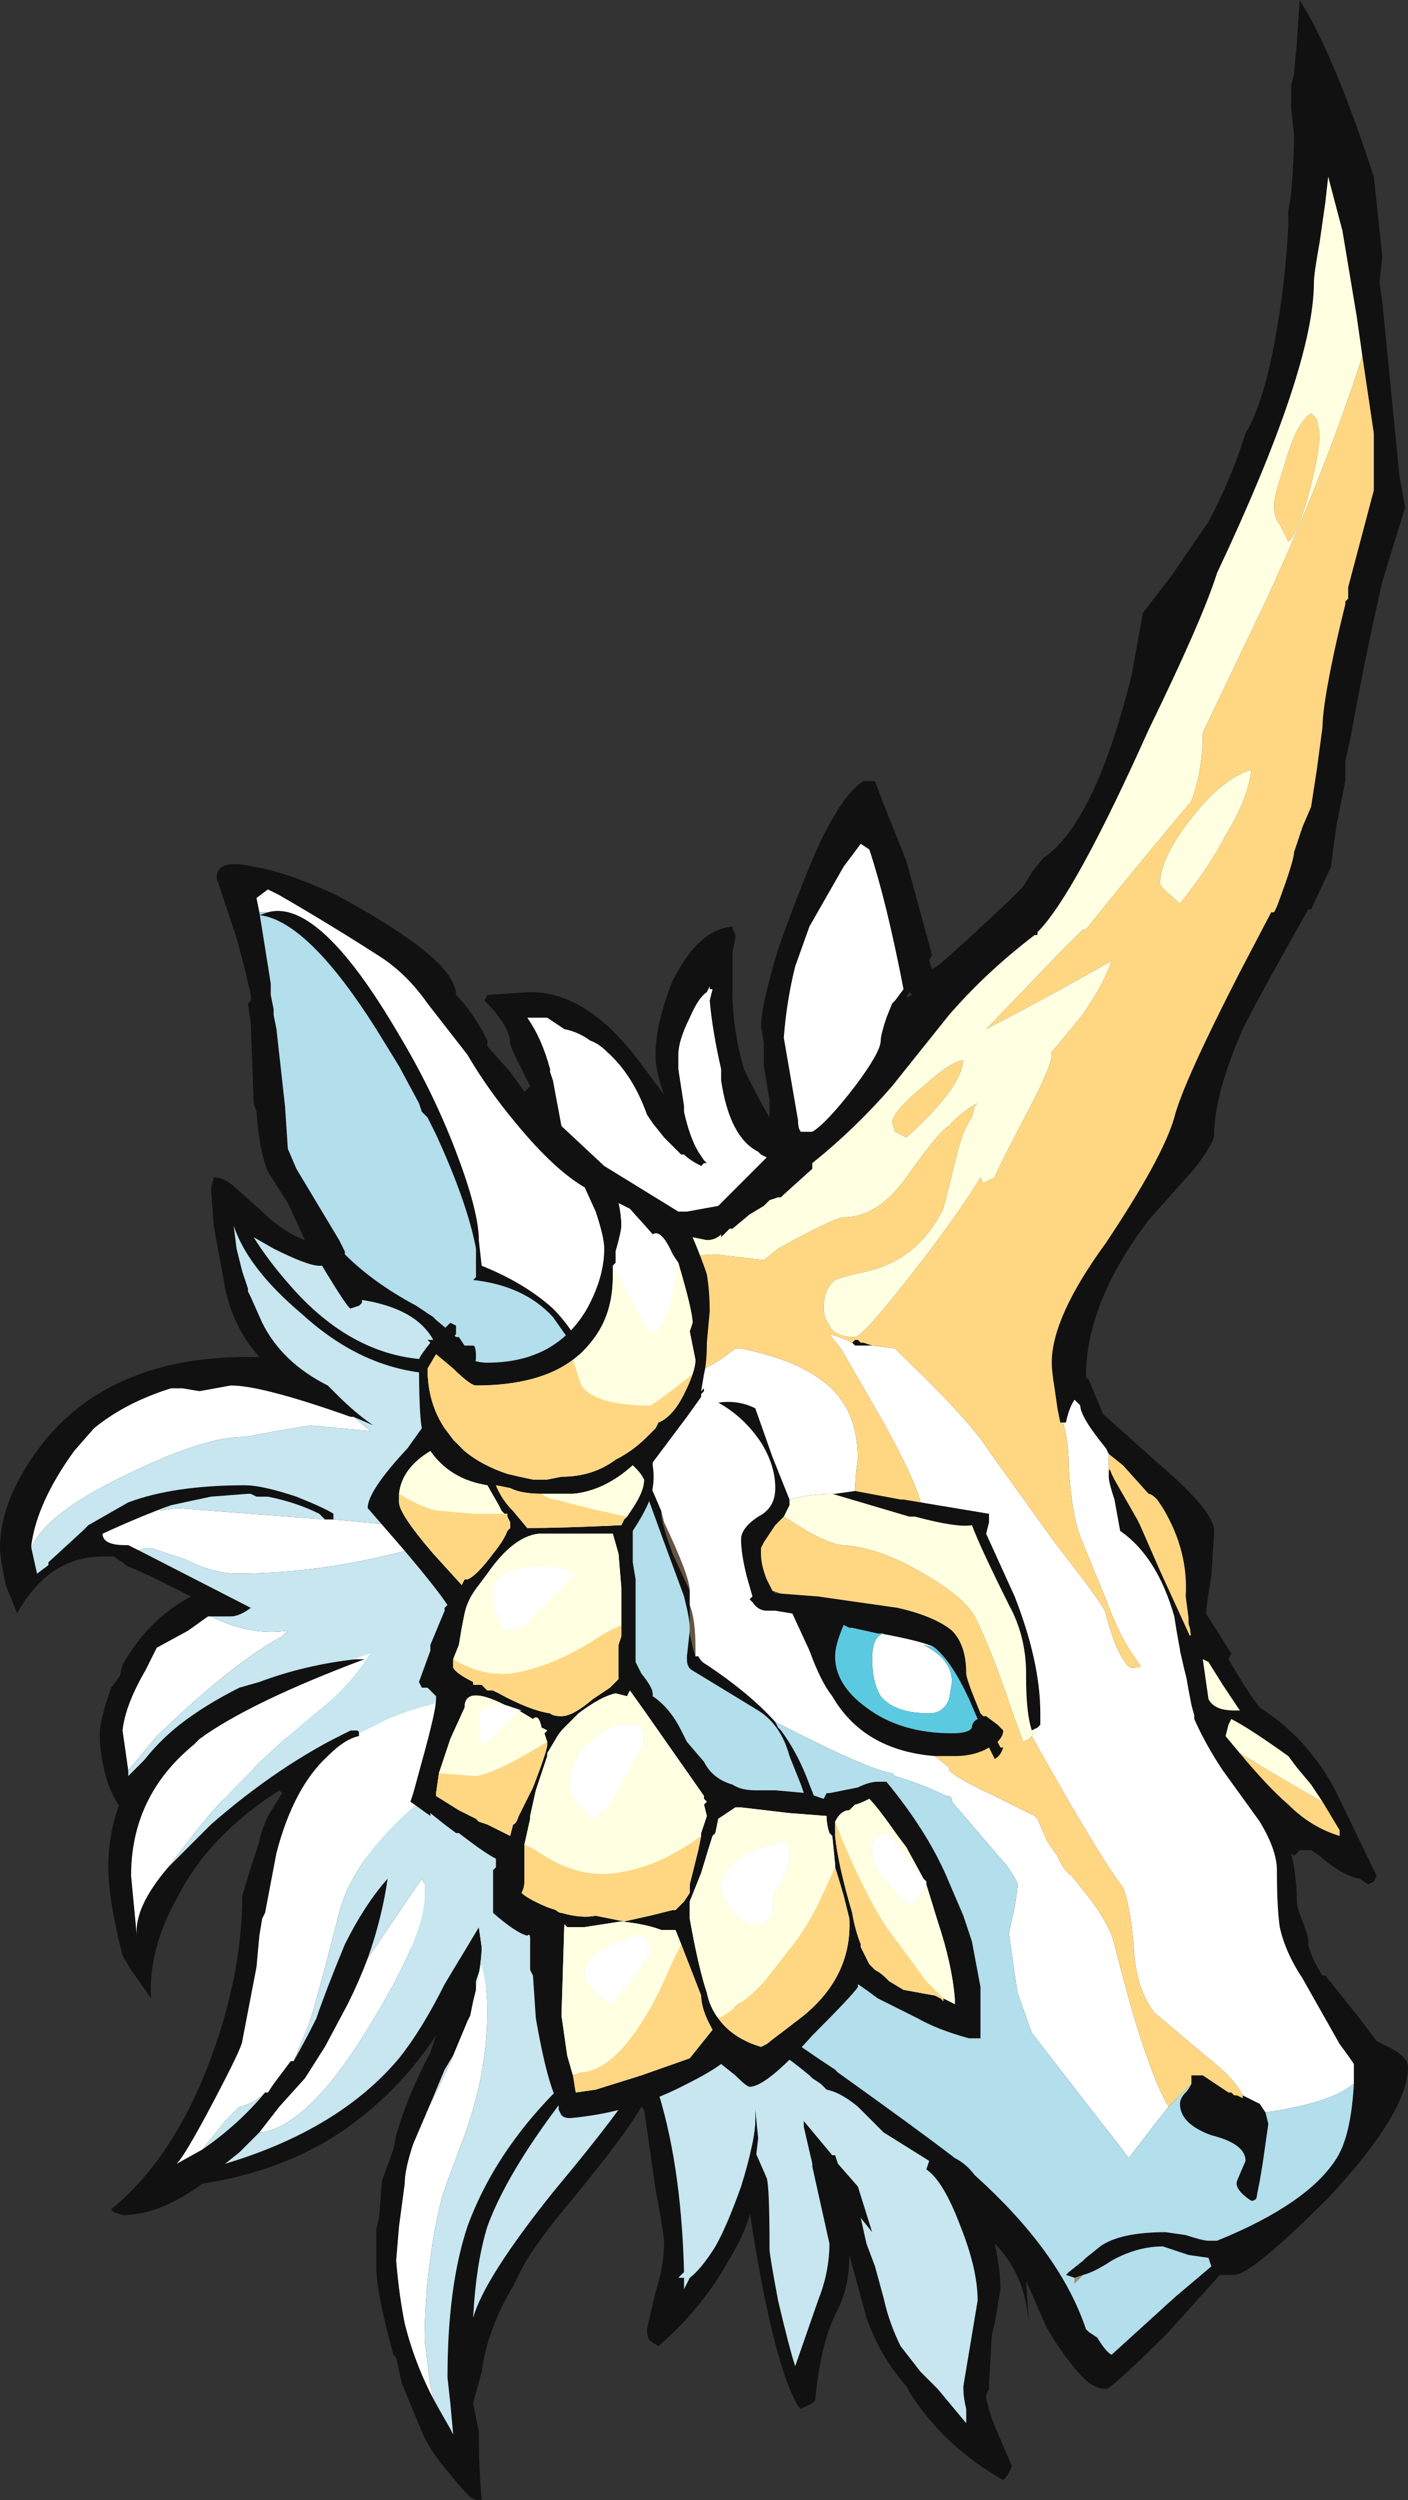 <?xml version="1.0" encoding="UTF-8" standalone="no"?>
<svg xmlns:ffdec="https://www.free-decompiler.com/flash" xmlns:xlink="http://www.w3.org/1999/xlink" ffdec:objectType="frame" height="306.95px" width="172.9px" xmlns="http://www.w3.org/2000/svg">
  <rect width="100%" height="100%" fill="#333333" stroke="none"/>
  <g transform="matrix(1.0, 0.0, 0.0, 1.0, 88.55, 305.55)">
    <use ffdec:characterId="348" height="43.85" transform="matrix(7.0, 0.0, 0.0, 7.0, -88.55, -305.55)" width="24.7" xlink:href="#shape0"/>
  </g>
  <defs>
    <g id="shape0" transform="matrix(1.0, 0.0, 0.0, 1.0, 12.65, 43.65)">
      <path d="M-8.9 -11.75 L-10.3 -11.7 Q-10.55 -11.85 -10.75 -12.35 -10.9 -12.8 -10.9 -13.25 -10.9 -13.4 -10.8 -13.75 L-10.7 -14.05 -10.55 -14.25 -10.5 -14.45 Q-10.05 -15.25 -9.3 -15.65 L-10.0 -16.0 -10.45 -16.2 -10.5 -16.25 Q-10.6 -16.3 -10.65 -16.35 L-10.85 -16.35 Q-11.8 -16.35 -12.35 -15.35 L-12.55 -15.85 Q-12.65 -16.35 -12.65 -16.5 -12.65 -17.4 -11.85 -18.4 -10.65 -19.85 -8.3 -19.85 L-8.1 -19.85 Q-8.55 -20.35 -8.7 -21.05 L-8.9 -22.15 -8.95 -22.8 -8.9 -23.0 Q-8.7 -23.0 -8.5 -22.8 L-8.05 -22.4 Q-7.7 -22.05 -7.3 -21.9 L-7.6 -22.55 -7.95 -23.1 Q-8.1 -23.45 -8.15 -24.15 L-8.2 -24.3 -8.25 -25.7 -8.3 -26.05 -8.25 -26.1 -8.25 -26.2 Q-8.35 -26.65 -8.5 -27.2 L-8.85 -28.25 Q-8.85 -28.6 -8.2 -28.45 -7.6 -28.35 -6.75 -27.95 -5.9 -27.5 -5.3 -27.05 -4.65 -26.55 -4.65 -26.2 -4.35 -25.9 -4.1 -25.4 L-4.1 -25.3 -3.7 -24.85 -3.45 -24.5 -3.35 -24.6 -3.55 -25.0 Q-3.7 -25.3 -3.7 -25.35 -3.7 -25.65 -4.15 -26.1 L-4.1 -26.2 -3.35 -26.25 Q-2.35 -26.25 -1.45 -25.05 L-1.0 -24.45 Q-1.15 -24.85 -1.15 -25.15 -1.15 -25.7 -0.85 -26.45 -0.4 -27.35 0.2 -27.4 L0.2 -27.35 Q0.25 -27.3 0.25 -27.2 L0.2 -26.95 0.2 -26.25 Q0.2 -25.6 0.4 -24.9 L0.5 -24.7 Q0.7 -24.3 0.85 -24.05 L0.85 -24.35 0.75 -24.95 0.75 -25.35 0.7 -25.65 Q0.7 -26.0 1.0 -27.0 1.35 -28.0 1.7 -28.8 2.15 -29.75 2.5 -29.95 L2.7 -29.95 2.85 -29.55 3.25 -28.55 3.7 -26.9 3.65 -26.8 3.7 -26.65 3.85 -26.75 4.3 -27.15 5.05 -27.85 5.3 -28.1 5.45 -28.35 5.65 -28.6 Q6.55 -29.2 7.2 -31.8 L7.4 -32.9 7.9 -33.55 8.55 -34.5 Q8.95 -35.25 9.2 -36.05 9.5 -36.55 9.7 -37.6 9.9 -38.65 9.95 -39.7 L9.95 -39.95 10.0 -40.25 Q10.05 -40.85 10.05 -41.3 L10.0 -41.75 10.0 -42.15 10.05 -42.35 10.1 -42.9 10.15 -43.65 Q10.75 -42.7 11.45 -40.55 L11.6 -39.15 11.55 -38.7 11.6 -38.35 11.9 -35.3 12.0 -34.75 11.6 -33.45 Q11.3 -32.15 11.05 -30.75 L10.95 -30.3 10.95 -29.95 10.8 -29.2 10.75 -28.85 10.7 -28.45 10.35 -27.7 10.3 -27.7 Q9.45 -26.2 9.15 -25.6 8.65 -24.45 8.65 -23.75 8.65 -23.6 8.3 -23.15 L7.5 -22.25 Q6.4 -20.8 6.4 -19.5 L6.45 -19.45 6.7 -18.85 7.65 -18.0 Q8.65 -17.15 8.65 -16.8 L8.6 -16.0 Q8.5 -15.45 8.5 -15.2 L9.8 -11.75 Q10.1 -11.05 10.1 -10.3 10.1 -10.2 10.2 -9.95 10.3 -9.7 10.3 -9.6 10.3 -9.4 10.55 -9.0 L10.6 -9.0 11.2 -8.25 11.5 -7.85 11.6 -7.8 Q12.05 -7.6 12.05 -7.4 12.05 -6.6 10.65 -5.1 9.3 -3.75 9.0 -3.75 L8.75 -3.75 7.85 -2.75 Q6.85 -1.75 6.75 -1.75 6.55 -1.75 6.35 -1.95 L6.3 -2.0 Q5.95 -2.4 5.7 -2.85 L5.35 -3.65 5.4 -2.9 Q5.35 -3.35 5.25 -3.6 5.1 -4.0 4.8 -4.3 4.9 -3.85 4.9 -3.5 L4.8 -2.9 4.75 -2.7 4.7 -1.85 4.7 -1.75 4.65 -1.65 4.65 -1.6 Q4.7 -1.35 4.8 -1.1 L5.1 -0.4 Q5.05 -0.25 4.95 -0.15 3.9 -0.75 3.3 -1.7 L3.25 -1.8 Q2.8 -2.3 2.55 -3.0 L2.25 -4.1 Q2.25 -3.55 2.05 -3.15 1.75 -2.6 1.65 -1.55 L1.6 -1.5 1.4 -1.4 1.35 -1.45 Q0.85 -2.3 0.4 -5.55 L0.3 -5.95 Q0.05 -6.95 -0.25 -7.25 L-0.55 -8.0 -0.5 -7.85 -0.1 -7.35 0.45 -6.25 0.8 -5.45 Q0.85 -5.3 0.85 -4.2 0.85 -4.1 1.0 -3.3 1.2 -2.45 1.3 -2.15 L1.7 -3.3 Q1.9 -3.8 1.9 -4.3 L1.6 -5.65 1.6 -5.7 1.45 -6.35 1.45 -6.45 1.95 -5.85 2.0 -5.85 2.05 -5.7 2.4 -5.3 2.65 -4.5 2.45 -4.75 2.55 -4.3 2.7 -3.9 2.85 -3.35 Q2.95 -2.9 3.15 -2.5 L3.5 -2.05 3.8 -1.75 4.3 -1.15 4.3 -1.4 Q4.25 -1.6 4.25 -1.75 L4.25 -1.8 4.5 -3.3 Q4.5 -3.85 4.2 -4.6 3.9 -5.4 3.6 -5.6 L3.65 -5.75 2.85 -6.25 2.4 -6.7 Q2.1 -6.95 1.85 -7.0 L1.75 -7.1 1.6 -7.2 1.55 -7.25 Q1.25 -7.5 0.95 -7.7 L0.8 -7.9 0.3 -8.3 0.1 -8.7 0.75 -8.2 1.7 -7.55 2.0 -7.35 2.05 -7.3 Q3.45 -6.3 4.1 -5.8 4.3 -5.7 4.45 -5.5 5.95 -4.15 6.4 -2.8 L6.45 -2.75 6.6 -2.65 Q6.75 -2.4 6.85 -2.35 L7.95 -3.35 8.6 -3.9 8.55 -4.05 8.2 -4.1 7.75 -4.25 Q7.3 -4.25 6.85 -4.0 6.55 -3.8 6.35 -3.75 L6.2 -3.7 6.05 -3.75 6.1 -3.8 6.35 -4.0 6.4 -4.05 6.65 -4.25 Q7.0 -4.5 7.8 -4.5 L8.15 -4.45 Q8.45 -4.35 8.55 -4.35 L8.7 -4.35 Q10.3 -5.0 10.8 -5.8 11.05 -6.2 11.1 -7.1 L11.1 -7.45 Q11.0 -7.6 10.85 -7.8 L10.2 -8.95 Q9.9 -9.4 9.8 -9.85 9.75 -10.2 9.75 -10.85 9.75 -11.2 9.45 -11.7 L8.8 -12.6 Q8.5 -13.05 8.3 -13.5 L8.3 -13.8 Q8.1 -14.3 7.95 -15.3 7.65 -16.35 7.0 -16.8 L6.9 -17.35 Q6.8 -17.65 6.8 -17.75 L6.8 -17.8 Q6.8 -17.95 6.85 -17.8 L6.9 -17.7 7.3 -17.0 7.35 -16.9 7.7 -16.1 8.25 -14.9 8.15 -15.65 Q8.2 -16.45 7.75 -17.2 L7.65 -17.35 Q7.55 -17.45 7.5 -17.45 L7.05 -17.95 6.8 -18.15 6.75 -18.25 Q6.3 -18.8 6.3 -19.0 L6.2 -19.1 Q6.1 -18.95 6.05 -18.7 L6.0 -18.7 5.95 -18.7 5.9 -18.95 5.85 -19.3 Q5.8 -19.6 5.8 -19.75 5.8 -20.55 6.75 -21.85 7.75 -23.35 7.95 -24.05 8.1 -24.65 9.1 -26.6 L9.65 -27.65 9.7 -27.65 9.75 -27.75 Q10.05 -28.55 10.05 -28.7 L10.2 -29.15 10.35 -29.5 10.45 -30.15 10.55 -30.9 Q10.55 -31.2 10.7 -31.95 10.8 -32.45 10.95 -33.05 L10.95 -33.1 11.0 -33.15 11.0 -33.35 11.45 -35.05 11.45 -36.05 11.25 -37.4 11.15 -38.1 10.9 -39.6 10.65 -40.55 10.6 -40.1 10.5 -39.4 Q10.4 -38.85 10.4 -38.7 10.4 -37.2 8.7 -33.6 8.45 -32.8 7.5 -30.85 6.2 -27.95 5.55 -27.3 L5.55 -27.25 5.5 -27.25 Q4.65 -26.6 4.0 -25.85 L3.0 -24.6 Q2.35 -23.85 1.6 -23.25 L1.6 -23.15 1.1 -22.7 1.05 -22.65 1.0 -22.65 0.85 -22.6 0.75 -22.5 0.5 -22.35 0.2 -22.1 0.15 -22.1 0.0 -21.95 0.0 -22.0 Q-0.1 -21.9 -0.25 -21.9 L-0.75 -22.0 -1.4 -22.25 -2.0 -22.55 -2.35 -22.8 Q-2.9 -23.1 -3.6 -23.95 -4.1 -24.55 -4.45 -25.15 L-5.15 -26.05 Q-5.5 -26.55 -5.95 -26.85 -6.8 -27.4 -7.75 -27.95 L-7.95 -28.05 -8.15 -27.9 -8.1 -27.65 -7.9 -26.4 -7.9 -26.2 -7.85 -25.95 -7.85 -25.85 -7.8 -25.6 -7.65 -24.25 -7.6 -23.5 -7.45 -23.15 -6.7 -21.9 -6.6 -21.7 -6.6 -21.65 Q-6.1 -21.15 -5.35 -20.75 L-5.05 -20.55 -5.0 -20.5 -4.7 -20.25 -4.65 -20.2 -4.6 -20.2 -4.5 -20.05 -4.35 -20.05 Q-4.3 -20.05 -4.3 -19.85 -4.3 -19.75 -4.35 -19.7 L-4.35 -19.55 -4.85 -19.55 Q-6.2 -19.55 -7.35 -20.6 -8.3 -21.4 -8.55 -22.15 L-8.5 -21.75 -8.4 -21.35 -8.3 -21.05 -8.3 -21.0 -8.25 -20.9 -8.05 -20.45 Q-7.7 -19.75 -6.9 -19.35 L-6.75 -19.2 Q-6.4 -18.85 -6.1 -18.65 L-6.45 -18.8 -6.5 -18.8 Q-8.05 -19.35 -8.6 -19.35 L-9.15 -19.25 -9.45 -19.3 -9.65 -19.3 Q-10.45 -19.05 -11.0 -18.6 L-11.35 -18.2 Q-12.0 -17.3 -12.1 -16.55 L-12.1 -16.5 -12.0 -16.05 -11.8 -16.2 -11.8 -16.25 -11.2 -16.8 -11.1 -16.9 -10.4 -17.3 Q-9.6 -17.6 -8.35 -17.6 -8.05 -17.6 -7.45 -17.4 -6.95 -17.2 -6.8 -17.1 L-6.8 -17.0 -6.95 -17.0 -7.05 -17.1 Q-7.45 -17.3 -7.95 -17.4 L-8.15 -17.4 -8.25 -17.45 -8.3 -17.45 -8.95 -17.4 -9.65 -17.25 Q-10.2 -17.05 -10.85 -16.75 -10.85 -16.65 -10.75 -16.6 -10.65 -16.55 -10.45 -16.55 L-10.4 -16.55 -10.2 -16.45 -8.25 -15.45 Q-8.45 -15.3 -8.6 -15.3 L-8.85 -15.3 -9.0 -15.3 -9.35 -15.05 -9.9 -14.75 -10.1 -14.35 Q-10.45 -13.75 -10.5 -13.3 L-10.4 -12.6 -10.4 -12.5 -9.6 -13.3 -8.25 -13.05 -8.9 -11.75 M-1.05 -7.35 L-1.25 -7.25 -1.05 -7.35 M-3.1 -7.7 L-3.1 -7.9 -3.1 -7.7 M-5.85 -9.3 L-5.2 -10.65 -5.85 -9.3 M-6.7 -10.55 L-7.6 -10.75 -6.7 -10.55 M-6.95 -11.5 L-6.7 -11.8 -5.95 -12.05 Q-5.25 -12.4 -5.0 -12.5 L-4.8 -12.5 -5.5 -12.2 -6.95 -11.5 M2.45 -28.85 L2.15 -28.45 1.55 -27.4 1.3 -26.7 Q1.15 -26.1 1.1 -25.45 L1.35 -24.0 Q1.35 -23.85 1.4 -23.8 L1.6 -23.8 Q1.85 -23.95 2.35 -24.6 2.8 -25.2 2.8 -25.4 2.8 -25.5 2.9 -25.8 L3.0 -26.05 3.05 -26.1 3.2 -26.3 Q2.9 -27.85 2.6 -28.75 L2.45 -28.85 M3.3 -26.25 L3.25 -26.15 3.35 -26.2 3.3 -26.25 M-3.4 -25.8 Q-3.15 -25.45 -3.0 -24.9 L-3.0 -24.85 -2.95 -24.7 -2.8 -23.9 -2.05 -23.2 -0.75 -22.4 -0.6 -22.4 -0.05 -22.5 0.8 -23.35 0.7 -23.4 0.65 -23.45 Q0.15 -23.7 0.0 -24.7 L0.0 -24.9 Q-0.15 -25.55 -0.2 -26.1 L-0.15 -26.3 -0.2 -26.3 -0.2 -26.35 -0.25 -26.25 Q-0.4 -26.15 -0.55 -25.8 -0.75 -25.4 -0.75 -25.15 L-0.75 -24.9 -0.65 -24.25 -0.65 -24.15 Q-0.55 -23.7 -0.4 -23.45 L-0.3 -23.3 -0.25 -23.25 -0.3 -23.25 -0.35 -23.2 Q-0.55 -23.3 -0.65 -23.4 L-0.7 -23.4 -1.0 -23.7 -1.2 -23.95 -1.3 -24.1 Q-1.55 -24.8 -2.0 -25.2 -2.15 -25.35 -2.3 -25.4 -2.5 -25.55 -2.75 -25.6 L-3.05 -25.8 -3.35 -25.8 -3.4 -25.8 M2.65 -20.05 L2.35 -20.05 2.3 -20.1 2.35 -20.15 2.4 -20.15 2.45 -20.1 2.5 -20.1 2.65 -20.05 M3.5 -17.3 L4.7 -17.1 4.7 -16.95 4.65 -16.75 5.15 -15.65 Q5.6 -14.5 5.6 -13.6 L5.6 -13.4 5.55 -13.35 5.45 -13.3 Q5.35 -13.6 5.35 -14.25 L5.35 -14.3 Q5.35 -14.95 5.05 -15.5 4.55 -16.5 4.4 -16.9 4.15 -16.85 3.4 -17.05 L3.3 -17.05 1.95 -17.45 2.0 -17.45 2.35 -17.5 3.15 -17.35 3.2 -17.35 3.5 -17.3 M9.15 -6.9 L9.45 -6.75 9.55 -6.6 9.6 -6.4 9.5 -5.7 9.45 -5.4 9.4 -5.15 Q9.4 -5.05 9.3 -5.05 9.0 -5.25 9.05 -5.4 L9.2 -5.75 Q9.2 -6.05 8.6 -6.2 8.05 -6.4 8.05 -6.75 8.05 -6.85 8.15 -6.95 8.2 -7.0 8.25 -7.1 L8.25 -7.25 8.45 -7.25 8.9 -6.95 8.95 -6.95 9.0 -6.9 9.05 -6.9 9.15 -6.85 9.15 -6.9 M3.75 -12.85 Q2.5 -12.95 1.95 -13.9 1.75 -14.15 1.55 -14.7 L1.25 -15.35 0.95 -15.4 0.8 -15.4 Q0.65 -15.4 0.55 -15.55 L0.5 -15.6 0.55 -15.65 0.45 -16.0 Q0.35 -16.4 0.35 -16.65 0.35 -16.85 0.65 -17.05 0.95 -17.2 0.95 -17.55 0.95 -17.95 0.7 -18.35 0.4 -18.8 -0.05 -19.05 0.3 -19.1 0.6 -18.95 L0.9 -18.1 1.2 -17.35 1.2 -17.25 1.1 -17.05 0.95 -16.9 0.75 -16.6 0.7 -16.5 0.7 -16.4 Q0.7 -16.2 0.8 -15.95 L0.9 -15.75 0.95 -15.7 1.05 -15.7 1.7 -15.65 3.1 -15.45 Q3.75 -15.3 4.05 -15.05 4.3 -14.8 4.3 -14.3 4.3 -14.2 4.55 -13.6 L4.6 -13.55 4.65 -13.55 4.85 -13.4 4.95 -13.3 Q4.95 -13.2 4.85 -13.1 L4.9 -13.0 4.95 -13.0 Q4.9 -12.85 4.8 -12.8 L4.7 -13.0 Q4.45 -12.85 4.1 -12.85 L3.75 -12.85 M2.8 -15.0 L2.75 -15.0 2.3 -15.1 2.25 -15.1 2.15 -15.15 Q2.0 -14.8 2.0 -14.6 2.0 -14.1 2.55 -13.7 3.15 -13.25 4.05 -13.25 4.35 -13.25 4.4 -13.35 4.4 -13.45 4.5 -13.5 L4.35 -13.85 Q4.05 -14.5 3.75 -14.75 3.6 -14.85 2.8 -15.0 M0.95 -13.45 L1.0 -13.35 1.05 -13.3 Q1.35 -12.9 1.55 -12.35 L1.65 -12.1 1.55 -11.95 Q1.5 -12.05 1.4 -12.35 L1.2 -12.85 Q1.05 -13.4 0.65 -13.65 L-0.5 -14.35 Q-0.6 -14.4 -0.6 -14.55 L-0.6 -14.6 -0.55 -15.05 -0.55 -15.1 Q-0.55 -15.25 -0.65 -15.65 L-1.0 -16.6 -1.4 -17.7 -1.35 -17.85 Q-1.3 -17.8 -1.2 -17.5 L-1.05 -17.15 -1.05 -17.1 Q-1.05 -16.95 -0.85 -16.4 L-0.55 -15.75 -0.55 -15.65 -0.55 -15.5 -0.55 -15.0 Q-0.5 -14.75 -0.45 -14.6 L-0.4 -14.6 Q-0.35 -14.5 -0.25 -14.45 0.5 -13.95 0.95 -13.45 M-2.35 -19.7 L-2.95 -20.55 Q-3.45 -21.1 -4.35 -21.2 L-4.3 -21.25 Q-4.3 -21.3 -4.3 -21.45 L-4.3 -21.75 Q-4.45 -22.55 -5.0 -23.75 L-5.15 -24.05 -5.25 -24.15 -5.3 -24.3 -5.65 -24.95 -6.05 -25.6 Q-7.25 -27.5 -8.1 -27.6 L-7.95 -27.65 Q-7.05 -27.9 -5.65 -25.5 -5.05 -24.5 -4.65 -23.45 -4.25 -22.4 -4.25 -21.9 L-4.2 -21.45 Q-3.45 -21.15 -2.95 -20.7 -2.6 -20.35 -2.3 -19.75 L-2.35 -19.7 M-8.2 -21.95 Q-7.95 -21.55 -7.6 -21.15 -6.45 -19.8 -5.0 -19.8 L-5.05 -20.05 -5.15 -20.15 -5.05 -20.15 Q-5.35 -20.7 -6.3 -20.85 L-6.3 -20.8 -6.35 -20.75 -6.5 -20.7 Q-6.55 -20.7 -7.0 -21.45 L-7.05 -21.45 Q-7.25 -21.45 -7.85 -21.75 L-8.2 -21.95 M-3.9 -17.8 L-3.95 -18.35 -3.9 -17.8 M-4.7 -14.8 L-5.0 -14.1 Q-5.05 -13.95 -5.15 -13.7 L-5.3 -14.05 -5.2 -14.3 -4.7 -14.8 M-3.65 -15.45 L-3.2 -13.95 -3.65 -15.45 M-4.55 -12.85 L-4.75 -12.7 -4.55 -12.85" fill="#111111" fill-rule="evenodd" stroke="none"/>
      <path d="M6.2 -3.7 L6.35 -3.75 6.2 -3.6 6.2 -3.7 M6.3 -4.95 L6.3 -4.95" fill="#a68a6c" fill-rule="evenodd" stroke="none"/>
      <path d="M0.3 -8.3 L0.8 -7.9 0.5 -7.9 0.3 -8.3 M8.95 -6.95 L9.0 -6.9 8.95 -6.95 M-1.05 -17.15 L-1.0 -16.95 Q-0.55 -16.0 -0.55 -15.75 L-0.55 -15.65 -0.55 -15.75 -0.85 -16.4 Q-1.05 -16.95 -1.05 -17.1 L-1.05 -17.15 M-0.55 -15.5 Q-0.45 -15.25 -0.45 -14.75 L-0.45 -14.6 Q-0.5 -14.75 -0.55 -15.0 L-0.55 -15.5" fill="#665542" fill-rule="evenodd" stroke="none"/>
      <path d="M-2.0 -22.55 L-1.4 -22.25 -2.0 -22.55" fill="#d9d1b8" fill-rule="evenodd" stroke="none"/>
      <path d="M0.9 -15.75 L1.05 -15.7 0.95 -15.7 0.9 -15.75" fill="#404040" fill-rule="evenodd" stroke="none"/>
      <path d="M-8.9 -11.75 L-8.25 -13.05 -7.8 -13.15 -8.9 -11.75 M-10.4 -12.6 L-10.5 -13.3 Q-10.45 -13.75 -10.1 -14.35 L-9.9 -14.75 -9.35 -15.05 -9.0 -15.3 -8.85 -15.3 -8.95 -15.3 Q-8.25 -14.95 -7.6 -15.05 L-7.7 -14.95 Q-8.55 -14.5 -9.9 -13.2 L-10.4 -12.6 M-10.2 -16.45 L-10.4 -16.55 -10.45 -16.55 Q-10.65 -16.55 -10.75 -16.6 -10.85 -16.65 -10.85 -16.75 -10.2 -17.05 -9.65 -17.25 L-9.85 -17.15 -9.55 -17.2 -6.95 -17.0 -6.8 -17.0 -4.65 -16.8 -4.55 -16.75 Q-6.6 -16.05 -8.5 -16.05 -8.9 -16.05 -9.4 -16.3 L-10.0 -16.5 Q-10.15 -16.5 -10.2 -16.45 M-12.1 -16.5 L-12.1 -16.55 Q-12.0 -17.3 -11.35 -18.2 L-11.0 -18.6 Q-10.45 -19.05 -9.65 -19.3 L-9.45 -19.3 -9.15 -19.25 -8.6 -19.35 Q-8.05 -19.35 -6.5 -18.8 L-6.45 -18.8 -6.15 -18.55 -7.2 -18.65 -7.8 -18.55 -8.35 -18.45 Q-9.1 -18.45 -10.5 -17.75 -11.85 -17.1 -12.1 -16.5 M-8.1 -27.65 L-8.15 -27.9 -7.95 -28.05 -7.75 -27.95 Q-6.8 -27.4 -5.95 -26.85 -5.5 -26.55 -5.15 -26.05 L-4.45 -25.15 Q-4.1 -24.55 -3.6 -23.95 -2.9 -23.1 -2.35 -22.8 L-2.0 -22.55 -1.4 -22.25 -0.75 -22.0 -0.85 -19.55 -0.7 -19.55 Q-0.3 -19.55 0.25 -20.0 L0.35 -20.0 Q1.3 -19.8 1.75 -19.45 2.4 -19.0 2.4 -18.05 2.35 -17.75 2.35 -17.5 L2.0 -17.45 Q1.55 -17.45 1.2 -17.35 L0.9 -18.1 0.6 -18.95 Q0.3 -19.1 -0.05 -19.05 0.4 -18.8 0.7 -18.35 0.95 -17.95 0.95 -17.55 0.95 -17.2 0.65 -17.05 0.35 -16.85 0.35 -16.65 0.35 -16.4 0.45 -16.0 L0.55 -15.65 0.5 -15.6 0.55 -15.55 Q0.65 -15.4 0.8 -15.4 L0.95 -15.4 1.25 -15.35 1.55 -14.7 Q1.75 -14.15 1.95 -13.9 2.5 -12.95 3.75 -12.85 L4.0 -12.65 4.0 -12.6 Q4.15 -12.45 4.8 -12.15 L5.5 -11.8 5.55 -11.75 5.7 -11.4 Q5.75 -11.3 5.9 -11.1 6.0 -10.85 6.15 -10.75 L6.35 -10.5 Q6.8 -9.95 6.9 -9.55 7.25 -8.15 7.5 -7.5 7.65 -7.05 7.85 -6.7 L7.65 -6.45 7.15 -5.8 7.0 -6.0 5.95 -7.35 5.45 -8.0 5.2 -8.7 Q5.1 -9.35 5.05 -9.75 L5.15 -10.2 Q5.2 -10.5 5.2 -10.6 5.2 -10.65 5.0 -10.95 L4.95 -11.0 4.05 -12.05 4.05 -12.1 4.0 -12.15 3.95 -12.15 Q3.55 -12.35 3.05 -12.5 L3.0 -12.55 Q2.6 -12.6 0.95 -13.45 0.5 -13.95 -0.25 -14.45 -0.35 -14.5 -0.4 -14.6 L-0.45 -14.6 -0.45 -14.75 Q-0.45 -15.25 -0.55 -15.5 L-0.55 -15.65 -0.55 -15.75 Q-0.55 -16.0 -1.0 -16.95 L-1.05 -17.15 -1.2 -17.5 Q-1.3 -17.8 -1.35 -17.85 L-1.4 -17.7 -2.25 -14.5 0.1 -8.7 0.3 -8.3 0.5 -7.9 -0.5 -7.85 -0.55 -8.0 -3.85 -12.45 Q-4.45 -11.95 -5.0 -11.65 L-5.75 -11.25 -6.2 -11.1 -7.25 -11.15 -6.95 -11.5 -5.5 -12.2 -4.8 -12.5 -5.0 -12.5 -4.75 -12.7 -4.55 -12.85 -3.2 -13.95 -3.65 -15.45 -3.9 -17.8 -3.95 -18.35 -2.35 -19.7 -2.3 -19.75 Q-2.6 -20.35 -2.95 -20.7 -3.45 -21.15 -4.2 -21.45 L-4.25 -21.9 Q-4.25 -22.4 -4.65 -23.45 -5.05 -24.5 -5.65 -25.5 -7.05 -27.9 -7.95 -27.65 L-8.1 -27.65 M6.0 -18.7 L6.05 -18.7 Q6.1 -18.95 6.2 -19.1 L6.3 -19.0 Q6.3 -18.8 6.75 -18.25 L6.8 -18.15 6.8 -17.8 6.8 -17.75 Q6.8 -17.65 6.9 -17.35 L7.0 -16.8 Q7.65 -16.35 7.95 -15.3 8.1 -14.3 8.3 -13.8 L8.3 -13.5 Q8.5 -13.05 8.8 -12.6 L9.45 -11.7 Q9.75 -11.2 9.75 -10.85 9.75 -10.2 9.8 -9.85 9.9 -9.4 10.2 -8.95 L10.85 -7.8 Q11.0 -7.6 11.1 -7.45 L11.1 -7.1 10.95 -7.0 Q10.55 -6.75 9.55 -6.6 L9.45 -6.75 9.15 -6.9 Q9.0 -7.2 8.55 -7.55 L7.6 -8.35 Q7.3 -8.75 7.25 -9.35 7.2 -10.15 7.05 -10.55 6.65 -11.05 5.45 -13.2 L5.55 -13.35 5.6 -13.4 5.6 -13.6 Q5.6 -14.5 5.15 -15.65 L4.65 -16.75 4.7 -16.95 4.7 -17.1 3.5 -17.3 Q3.4 -17.7 2.85 -18.7 L2.1 -20.0 1.9 -20.25 Q2.1 -20.2 2.3 -20.1 L2.35 -20.05 2.65 -20.05 3.05 -20.0 3.2 -19.85 Q4.35 -18.75 4.7 -18.2 L5.85 -16.6 Q6.75 -15.45 6.75 -15.35 6.75 -15.3 6.9 -14.85 7.1 -14.4 7.2 -14.4 7.4 -14.4 7.35 -14.45 7.0 -14.9 6.75 -15.6 L6.3 -16.7 Q6.15 -17.1 6.1 -17.9 6.1 -18.35 6.0 -18.7 M-4.95 -9.7 L-5.85 -9.3 -5.2 -10.65 -4.95 -9.7 M-6.45 -12.65 L-7.0 -13.3 -6.55 -13.3 Q-5.95 -13.3 -5.0 -13.05 L-6.4 -12.7 -6.45 -12.65 M2.45 -28.85 L2.6 -28.75 Q2.9 -27.85 3.2 -26.3 L3.05 -26.1 3.0 -26.05 2.9 -25.8 Q2.8 -25.5 2.8 -25.4 2.8 -25.2 2.35 -24.6 1.85 -23.95 1.6 -23.8 L1.4 -23.8 Q1.35 -23.85 1.35 -24.0 L1.1 -25.45 Q1.15 -26.1 1.3 -26.7 L1.55 -27.4 2.15 -28.45 2.45 -28.85 M-3.35 -25.8 L-3.05 -25.8 -2.75 -25.6 Q-2.5 -25.55 -2.3 -25.4 -2.15 -25.35 -2.0 -25.2 -1.55 -24.8 -1.3 -24.1 L-1.2 -23.95 -1.0 -23.7 -0.7 -23.4 -0.65 -23.4 Q-0.55 -23.3 -0.35 -23.2 L-0.3 -23.25 -0.25 -23.25 -0.3 -23.3 -0.4 -23.45 Q-0.55 -23.7 -0.65 -24.15 L-0.65 -24.25 -0.75 -24.9 -0.75 -25.15 Q-0.75 -25.4 -0.55 -25.8 -0.4 -26.15 -0.25 -26.25 L-0.2 -26.35 -0.2 -26.3 -0.15 -26.3 -0.2 -26.1 Q-0.15 -25.55 0.0 -24.9 L0.0 -24.7 Q0.15 -23.7 0.65 -23.45 L0.7 -23.4 0.8 -23.35 -0.05 -22.5 -0.6 -22.4 -0.75 -22.4 -2.05 -23.2 -2.8 -23.9 -2.95 -24.7 -3.0 -24.85 -3.0 -24.9 Q-3.15 -25.45 -3.4 -25.8 L-3.35 -25.8 M3.75 -14.75 L3.55 -14.8 Q4.05 -14.55 4.05 -14.15 L4.0 -13.85 Q3.9 -13.6 3.65 -13.6 3.05 -13.6 2.8 -13.9 2.65 -14.15 2.65 -14.55 2.65 -14.95 2.85 -15.0 L2.8 -15.0 Q3.6 -14.85 3.75 -14.75" fill="#ffffff" fill-rule="evenodd" stroke="none"/>
      <path d="M11.25 -37.4 L11.45 -36.05 11.45 -35.05 11.0 -33.35 11.0 -33.15 10.95 -33.1 10.95 -33.05 Q10.8 -32.45 10.7 -31.95 10.55 -31.2 10.55 -30.9 L10.45 -30.15 10.35 -29.5 10.2 -29.15 10.05 -28.7 Q10.05 -28.55 9.75 -27.75 L9.7 -27.65 9.65 -27.65 9.1 -26.6 Q8.1 -24.65 7.95 -24.05 7.75 -23.35 6.75 -21.85 5.8 -20.55 5.8 -19.75 5.8 -19.6 5.85 -19.3 L5.9 -18.95 5.95 -18.7 6.0 -18.7 Q6.1 -18.35 6.1 -17.9 6.15 -17.1 6.3 -16.7 L6.75 -15.6 Q7.0 -14.9 7.35 -14.45 7.4 -14.4 7.2 -14.4 7.1 -14.4 6.9 -14.85 6.75 -15.3 6.75 -15.35 6.75 -15.45 5.85 -16.6 L4.7 -18.2 Q4.35 -18.75 3.2 -19.85 L3.05 -20.0 2.65 -20.05 2.5 -20.1 2.45 -20.1 2.4 -20.15 2.35 -20.15 2.3 -20.1 Q2.1 -20.2 1.9 -20.25 L2.1 -20.0 2.85 -18.7 Q3.4 -17.7 3.5 -17.3 L3.2 -17.35 3.15 -17.35 2.35 -17.5 Q2.35 -17.75 2.4 -18.05 2.4 -19.0 1.75 -19.45 1.3 -19.8 0.35 -20.0 L0.25 -20.0 Q-0.3 -19.55 -0.7 -19.55 L-0.85 -19.55 -0.9 -20.95 Q-0.9 -21.65 -0.1 -21.65 L0.75 -21.55 1.0 -21.75 Q2.0 -22.3 2.15 -22.3 2.75 -22.3 3.25 -23.0 3.85 -23.85 4.0 -23.9 L3.95 -23.85 Q4.2 -24.15 4.5 -24.3 L4.45 -24.25 4.4 -24.05 Q4.25 -23.85 4.15 -23.45 L3.9 -22.45 Q3.45 -21.55 2.55 -21.35 2.1 -21.25 2.0 -21.2 1.8 -21.05 1.8 -20.7 1.8 -20.55 1.9 -20.4 2.0 -20.2 2.35 -20.2 2.5 -20.2 3.65 -21.7 4.25 -22.5 4.55 -23.0 L4.6 -22.9 4.8 -23.0 Q4.85 -23.15 5.35 -24.1 5.8 -24.95 5.8 -25.15 L5.8 -25.2 6.3 -25.8 Q6.7 -26.35 6.85 -26.8 5.9 -26.25 4.65 -25.6 L5.9 -26.9 6.35 -27.35 6.4 -27.35 Q7.45 -28.65 8.25 -29.6 8.45 -30.15 8.45 -30.8 L9.55 -33.1 Q10.55 -35.25 11.25 -37.4 M6.8 -18.15 L7.05 -17.95 7.5 -17.45 Q7.55 -17.45 7.65 -17.35 L7.75 -17.2 Q8.2 -16.45 8.15 -15.65 L8.25 -14.9 7.7 -16.1 7.35 -16.9 7.3 -17.0 6.9 -17.7 6.85 -17.8 Q6.8 -17.95 6.8 -17.8 L6.8 -18.15 M10.5 -36.05 Q10.5 -35.7 10.3 -34.95 10.1 -34.25 9.95 -34.15 L9.8 -34.45 Q9.7 -34.55 9.7 -34.8 9.7 -34.95 9.9 -35.55 10.1 -36.25 10.35 -36.4 L10.45 -36.3 10.5 -36.05 M8.85 -29.0 Q9.25 -29.65 9.3 -30.15 8.8 -30.0 8.25 -29.3 7.7 -28.6 7.7 -28.15 7.7 -28.1 8.05 -27.8 8.6 -28.5 8.85 -29.0 M3.15 -23.75 L3.05 -23.8 3.0 -23.95 Q3.0 -24.15 3.55 -24.6 4.05 -25.05 4.25 -25.05 4.2 -24.55 3.25 -23.7 L3.15 -23.75 M5.45 -13.2 Q6.65 -11.05 7.05 -10.55 7.2 -10.15 7.25 -9.35 7.3 -8.75 7.6 -8.35 L8.55 -7.55 Q9.0 -7.2 9.15 -6.9 L9.15 -6.85 9.05 -6.9 9.0 -6.9 8.95 -6.95 8.9 -6.95 8.45 -7.25 8.25 -7.25 8.25 -7.1 7.85 -6.7 Q7.65 -7.05 7.5 -7.5 7.25 -8.15 6.9 -9.55 6.8 -9.95 6.35 -10.5 L6.15 -10.75 Q6.0 -10.85 5.9 -11.1 5.75 -11.3 5.7 -11.4 L5.55 -11.75 5.5 -11.8 4.8 -12.15 Q4.15 -12.45 4.0 -12.6 L4.0 -12.65 3.75 -12.85 4.1 -12.85 Q4.45 -12.85 4.7 -13.0 L4.8 -12.8 Q4.9 -12.85 4.95 -13.0 L4.9 -13.0 4.85 -13.1 Q4.95 -13.2 4.95 -13.3 L4.85 -13.4 4.65 -13.55 4.6 -13.55 4.55 -13.6 Q4.3 -14.2 4.3 -14.3 4.3 -14.8 4.05 -15.05 3.75 -15.3 3.1 -15.45 L1.7 -15.65 1.05 -15.7 0.9 -15.75 0.8 -15.95 Q0.7 -16.2 0.7 -16.4 L0.7 -16.5 0.75 -16.6 0.95 -16.9 1.1 -17.05 1.5 -16.8 Q1.95 -16.55 2.15 -16.55 2.8 -16.5 3.55 -16.05 4.25 -15.65 4.45 -15.3 4.75 -14.7 5.1 -13.65 L5.3 -13.1 5.4 -13.15 5.45 -13.2" fill="#ffd782" fill-rule="evenodd" stroke="none"/>
      <path d="M-4.35 -19.55 L-4.35 -19.7 Q-4.3 -19.75 -4.3 -19.85 -4.3 -20.05 -4.35 -20.05 L-4.5 -20.05 -4.6 -20.2 -4.65 -20.2 -4.7 -20.25 -5.0 -20.5 -5.05 -20.55 -5.35 -20.75 Q-6.1 -21.15 -6.6 -21.65 L-6.6 -21.7 -6.7 -21.9 -7.45 -23.15 -7.6 -23.5 -7.65 -24.25 -7.8 -25.6 -7.85 -25.85 -7.85 -25.95 -7.9 -26.2 -7.9 -26.4 -8.1 -27.65 -7.95 -27.65 -8.1 -27.6 Q-7.25 -27.5 -6.05 -25.6 L-5.65 -24.95 -5.3 -24.3 -5.25 -24.15 -5.15 -24.05 -5.0 -23.75 Q-4.45 -22.55 -4.3 -21.75 L-4.3 -21.45 Q-4.3 -21.3 -4.3 -21.25 L-4.35 -21.2 Q-3.45 -21.1 -2.95 -20.55 L-2.35 -19.7 -3.95 -18.35 -4.35 -19.55 M11.1 -7.1 Q11.05 -6.2 10.8 -5.8 10.3 -5.0 8.7 -4.35 L8.55 -4.35 Q8.45 -4.35 8.15 -4.45 L7.8 -4.5 Q7.0 -4.5 6.65 -4.25 L6.4 -4.05 6.35 -4.0 6.1 -3.8 6.05 -3.75 6.2 -3.7 6.2 -3.6 6.35 -3.75 Q6.55 -3.8 6.85 -4.0 7.3 -4.25 7.75 -4.25 L8.2 -4.1 8.55 -4.05 8.6 -3.9 7.95 -3.35 6.85 -2.35 Q6.75 -2.4 6.6 -2.65 L6.45 -2.75 6.4 -2.8 Q5.95 -4.15 4.45 -5.5 4.3 -5.7 4.1 -5.8 3.45 -6.3 2.05 -7.3 L2.0 -7.35 1.7 -7.55 0.75 -8.2 0.1 -8.7 -2.25 -14.5 -1.4 -17.7 -1.0 -16.6 -0.65 -15.65 Q-0.55 -15.25 -0.55 -15.1 L-0.55 -15.05 -0.6 -14.6 -0.6 -14.55 Q-0.6 -14.4 -0.5 -14.35 L0.65 -13.65 Q1.05 -13.4 1.2 -12.85 L1.4 -12.35 Q1.5 -12.05 1.55 -11.95 L1.65 -12.1 1.55 -12.35 Q1.35 -12.9 1.05 -13.3 L1.0 -13.35 0.95 -13.45 Q2.6 -12.6 3.0 -12.55 L3.05 -12.5 Q3.55 -12.35 3.95 -12.15 L4.0 -12.15 4.05 -12.1 4.05 -12.05 4.95 -11.0 5.0 -10.95 Q5.2 -10.65 5.2 -10.6 5.2 -10.5 5.15 -10.2 L5.05 -9.75 Q5.1 -9.35 5.2 -8.7 L5.45 -8.0 5.95 -7.35 7.0 -6.0 7.15 -5.8 7.65 -6.45 7.85 -6.7 8.25 -7.1 Q8.2 -7.0 8.15 -6.95 8.05 -6.85 8.05 -6.75 8.05 -6.4 8.6 -6.2 9.2 -6.05 9.2 -5.75 L9.05 -5.4 Q9.0 -5.25 9.3 -5.05 9.4 -5.05 9.4 -5.15 L9.45 -5.4 9.5 -5.7 9.6 -6.4 9.55 -6.6 Q10.55 -6.75 10.95 -7.0 L11.1 -7.1 M6.3 -4.95 L6.3 -4.95" fill="#b3deec" fill-rule="evenodd" stroke="none"/>
      <path d="M-8.25 -13.05 L-9.6 -13.3 -10.4 -12.5 -10.4 -12.6 -9.9 -13.2 Q-8.55 -14.5 -7.7 -14.95 L-7.6 -15.05 Q-8.25 -14.95 -8.95 -15.3 L-8.85 -15.3 -8.6 -15.3 Q-8.45 -15.3 -8.25 -15.45 L-10.2 -16.45 Q-10.15 -16.5 -10.0 -16.5 L-9.4 -16.3 Q-8.9 -16.05 -8.5 -16.05 -6.6 -16.05 -4.55 -16.75 L-4.65 -16.8 -6.8 -17.0 -6.8 -17.1 Q-6.95 -17.2 -7.45 -17.4 -8.05 -17.6 -8.35 -17.6 -9.6 -17.6 -10.4 -17.3 L-11.1 -16.9 -11.2 -16.8 -11.8 -16.25 -11.8 -16.2 -12.0 -16.05 -12.1 -16.5 Q-11.85 -17.1 -10.5 -17.75 -9.1 -18.45 -8.35 -18.45 L-7.8 -18.55 -7.2 -18.65 -6.15 -18.55 -6.45 -18.8 -6.1 -18.65 Q-6.4 -18.85 -6.75 -19.2 L-6.9 -19.35 Q-7.7 -19.75 -8.05 -20.45 L-8.25 -20.9 -8.3 -21.0 -8.3 -21.05 -8.4 -21.35 -8.5 -21.75 -8.55 -22.15 Q-8.3 -21.4 -7.35 -20.6 -6.2 -19.55 -4.85 -19.55 L-4.35 -19.55 -3.95 -18.35 -3.9 -17.8 -3.65 -15.45 -3.2 -13.95 -4.55 -12.85 -4.75 -12.7 -5.0 -12.5 Q-5.25 -12.4 -5.95 -12.05 L-6.7 -11.8 -6.45 -12.65 -6.4 -12.7 -5.0 -13.05 Q-5.95 -13.3 -6.55 -13.3 L-7.0 -13.3 -7.8 -13.15 -8.25 -13.05 M-9.65 -17.25 L-8.95 -17.4 -8.3 -17.45 -8.25 -17.45 -8.15 -17.4 -7.95 -17.4 Q-7.45 -17.3 -7.05 -17.1 L-6.95 -17.0 -9.55 -17.2 -9.85 -17.15 -9.65 -17.25 M0.8 -7.9 L0.95 -7.7 Q1.25 -7.5 1.55 -7.25 L1.6 -7.2 1.75 -7.1 1.85 -7.0 Q2.1 -6.95 2.4 -6.7 L2.85 -6.25 3.65 -5.75 3.6 -5.6 Q3.9 -5.4 4.2 -4.6 4.5 -3.85 4.5 -3.3 L4.25 -1.8 4.25 -1.75 Q4.25 -1.6 4.3 -1.4 L4.3 -1.15 3.8 -1.75 3.5 -2.05 3.15 -2.5 Q2.95 -2.9 2.85 -3.35 L2.7 -3.9 2.55 -4.3 2.45 -4.75 2.65 -4.5 2.4 -5.3 2.05 -5.7 2.0 -5.85 1.95 -5.85 1.45 -6.45 1.45 -6.35 1.6 -5.7 1.6 -5.65 1.9 -4.3 Q1.9 -3.8 1.7 -3.3 L1.3 -2.15 Q1.2 -2.45 1.0 -3.3 0.85 -4.1 0.85 -4.2 0.85 -5.3 0.8 -5.45 L0.45 -6.25 -0.1 -7.35 -0.5 -7.85 0.5 -7.9 0.8 -7.9 M-0.55 -8.0 L-0.25 -7.25 -1.05 -7.35 -1.25 -7.25 -2.5 -7.2 Q-2.75 -7.4 -3.1 -7.35 L-3.1 -7.7 -3.1 -7.9 Q-3.25 -8.25 -3.7 -8.25 L-4.95 -9.7 -5.2 -10.65 -5.75 -11.25 -5.0 -11.65 Q-4.45 -11.95 -3.85 -12.45 L-0.55 -8.0 M-6.2 -11.1 L-6.7 -10.55 -7.6 -10.75 -7.25 -11.15 -6.2 -11.1 M-8.2 -21.95 L-7.85 -21.75 Q-7.25 -21.45 -7.05 -21.45 L-7.0 -21.45 Q-6.55 -20.7 -6.5 -20.7 L-6.35 -20.75 -6.3 -20.8 -6.3 -20.85 Q-5.35 -20.7 -5.05 -20.15 L-5.15 -20.15 -5.05 -20.05 -5.0 -19.8 Q-6.45 -19.8 -7.6 -21.15 -7.95 -21.55 -8.2 -21.95 M-4.7 -14.8 L-5.2 -14.3 -5.3 -14.05 -5.15 -13.7 Q-5.05 -13.95 -5.0 -14.1 L-4.7 -14.8" fill="#c7e6ef" fill-rule="evenodd" stroke="none"/>
      <path d="M-0.75 -22.0 L-0.25 -21.9 Q-0.1 -21.9 0.0 -22.0 L0.0 -21.95 0.15 -22.1 0.2 -22.1 0.5 -22.35 0.75 -22.5 0.85 -22.6 1.0 -22.65 1.05 -22.65 1.1 -22.7 1.6 -23.15 1.6 -23.25 Q2.35 -23.85 3.0 -24.6 L4.0 -25.85 Q4.65 -26.6 5.5 -27.25 L5.55 -27.25 5.55 -27.3 Q6.2 -27.95 7.5 -30.85 8.45 -32.8 8.7 -33.6 10.4 -37.2 10.4 -38.7 10.4 -38.85 10.5 -39.4 L10.6 -40.1 10.65 -40.55 10.9 -39.6 11.15 -38.1 11.25 -37.4 Q10.55 -35.25 9.55 -33.1 L8.45 -30.8 Q8.45 -30.15 8.25 -29.6 7.45 -28.65 6.4 -27.35 L6.35 -27.35 5.9 -26.9 4.65 -25.6 Q5.9 -26.25 6.85 -26.8 6.7 -26.35 6.3 -25.8 L5.8 -25.2 5.8 -25.15 Q5.8 -24.95 5.35 -24.1 4.85 -23.15 4.8 -23.0 L4.6 -22.9 4.55 -23.0 Q4.25 -22.5 3.65 -21.7 2.5 -20.2 2.35 -20.2 2.0 -20.2 1.9 -20.4 1.8 -20.55 1.8 -20.7 1.8 -21.05 2.0 -21.2 2.1 -21.25 2.55 -21.35 3.45 -21.55 3.9 -22.45 L4.15 -23.45 Q4.25 -23.85 4.4 -24.05 L4.45 -24.25 4.5 -24.3 Q4.2 -24.15 3.95 -23.85 L4.0 -23.9 Q3.85 -23.85 3.25 -23.0 2.75 -22.3 2.15 -22.3 2.0 -22.3 1.0 -21.75 L0.75 -21.55 -0.1 -21.65 Q-0.9 -21.65 -0.9 -20.95 L-0.85 -19.55 -0.75 -22.0 M10.5 -36.05 L10.45 -36.3 10.35 -36.4 Q10.1 -36.25 9.9 -35.55 9.7 -34.95 9.7 -34.8 9.7 -34.55 9.8 -34.45 L9.95 -34.15 Q10.1 -34.25 10.3 -34.95 10.5 -35.7 10.5 -36.05 M8.85 -29.0 Q8.6 -28.5 8.05 -27.8 7.7 -28.1 7.7 -28.15 7.7 -28.6 8.25 -29.3 8.8 -30.0 9.3 -30.15 9.25 -29.65 8.85 -29.0 M3.15 -23.75 L3.25 -23.7 Q4.2 -24.55 4.25 -25.05 4.05 -25.05 3.55 -24.6 3.0 -24.15 3.0 -23.95 L3.05 -23.8 3.15 -23.75 M5.55 -13.35 L5.45 -13.2 5.4 -13.15 5.3 -13.1 5.1 -13.65 Q4.75 -14.7 4.45 -15.3 4.25 -15.65 3.55 -16.05 2.8 -16.5 2.15 -16.55 1.95 -16.55 1.5 -16.8 L1.1 -17.05 1.2 -17.25 1.2 -17.35 Q1.55 -17.45 2.0 -17.45 L1.95 -17.45 3.3 -17.05 3.4 -17.05 Q4.15 -16.85 4.4 -16.9 4.55 -16.5 5.05 -15.5 5.35 -14.95 5.35 -14.3 L5.35 -14.25 Q5.35 -13.6 5.45 -13.3 L5.55 -13.35" fill="#ffffe1" fill-rule="evenodd" stroke="none"/>
      <path d="M3.75 -14.75 Q4.05 -14.5 4.35 -13.85 L4.5 -13.5 Q4.4 -13.45 4.4 -13.35 4.35 -13.25 4.05 -13.25 3.15 -13.25 2.55 -13.7 2.0 -14.1 2.0 -14.6 2.0 -14.8 2.15 -15.15 L2.25 -15.1 2.3 -15.1 2.75 -15.0 2.8 -15.0 2.85 -15.0 Q2.65 -14.95 2.65 -14.55 2.65 -14.15 2.8 -13.9 3.05 -13.6 3.65 -13.6 3.9 -13.6 4.0 -13.85 L4.05 -14.15 Q4.05 -14.55 3.55 -14.8 L3.75 -14.75" fill="#5bcae1" fill-rule="evenodd" stroke="none"/>
      <path d="M0.6 -6.65 L0.65 -6.15 0.6 -5.7 0.6 -5.4 Q0.6 -4.75 0.1 -3.95 -0.35 -3.15 -1.1 -2.5 L-1.25 -2.6 Q-1.3 -2.65 -1.3 -2.8 L-1.15 -3.45 Q-1.0 -3.9 -1.0 -4.35 -1.05 -4.75 -1.15 -5.25 L-1.35 -6.65 -1.4 -6.7 Q-1.65 -6.25 -2.55 -5.15 -3.35 -4.2 -3.55 -3.75 L-3.65 -3.55 Q-4.1 -2.8 -4.2 -2.05 L-4.35 -1.5 -4.25 -1.0 Q-4.25 -0.35 -4.2 0.2 L-4.3 0.2 -4.4 0.15 Q-4.55 0.0 -4.75 -0.25 -5.1 -0.65 -5.25 -1.0 L-5.6 -1.85 -5.7 -2.3 -5.75 -2.35 Q-6.05 -3.45 -6.05 -3.9 L-6.05 -4.55 -6.0 -4.75 -5.95 -5.4 -5.75 -5.95 -5.7 -6.2 Q-5.5 -6.9 -5.1 -7.65 L-5.0 -7.95 Q-5.6 -7.05 -6.4 -6.45 -7.5 -5.6 -9.1 -5.35 -9.85 -4.8 -10.5 -4.8 L-10.65 -4.85 -10.7 -4.9 Q-9.6 -5.8 -8.95 -7.55 -8.4 -9.05 -8.4 -10.4 L-8.25 -10.9 -8.1 -11.35 Q-8.1 -11.45 -7.95 -11.8 L-7.7 -12.2 -7.75 -12.25 Q-9.0 -11.45 -9.55 -10.35 -10.05 -9.45 -10.0 -8.6 L-10.35 -9.1 -10.5 -9.35 -10.55 -9.55 Q-10.75 -10.4 -10.75 -10.9 -10.75 -12.4 -9.5 -13.4 -9.05 -13.75 -8.45 -14.05 L-8.1 -14.15 Q-7.3 -14.45 -6.4 -14.55 L-6.25 -14.55 Q-8.25 -13.8 -9.15 -13.15 L-9.25 -13.05 Q-10.35 -12.15 -10.35 -10.75 L-10.25 -9.7 Q-10.3 -10.2 -9.7 -10.9 L-8.95 -11.65 Q-7.75 -12.7 -6.5 -13.3 L-6.4 -13.3 Q-6.35 -13.3 -6.35 -13.25 L-6.35 -13.2 Q-6.6 -13.15 -6.9 -12.85 -7.5 -12.3 -7.8 -11.15 L-8.0 -10.1 -8.05 -10.0 -8.1 -9.7 -8.15 -9.15 -8.4 -7.85 Q-8.4 -7.75 -8.9 -6.8 -9.4 -5.85 -9.55 -5.7 L-9.1 -5.95 Q-8.45 -6.4 -8.0 -6.95 L-7.95 -6.95 -7.85 -7.1 -7.55 -7.5 -7.5 -7.5 Q-7.3 -7.85 -7.1 -8.25 -6.95 -8.7 -6.6 -9.55 -6.25 -10.25 -5.85 -10.7 -5.95 -10.0 -6.2 -9.3 -6.35 -8.9 -6.55 -8.5 L-6.95 -7.75 -7.3 -7.2 -7.75 -6.7 -8.1 -6.25 -8.45 -5.9 -8.7 -5.7 Q-6.7 -6.3 -5.65 -7.55 -5.25 -8.05 -4.85 -8.85 L-4.25 -9.85 -4.2 -9.5 Q-4.2 -9.25 -4.3 -8.75 L-4.35 -8.55 -4.4 -8.3 -4.45 -8.2 -4.7 -7.6 -4.85 -7.35 -5.1 -6.75 -5.4 -6.05 Q-5.55 -5.6 -5.55 -5.35 L-5.65 -4.6 -5.7 -4.0 Q-5.65 -3.4 -5.55 -2.9 -5.35 -2.1 -4.95 -1.4 L-4.75 -1.05 -4.7 -0.95 -4.75 -1.5 -4.8 -1.95 Q-4.8 -3.55 -4.45 -4.6 -3.9 -6.1 -2.5 -7.35 L-2.4 -7.3 Q-3.7 -5.7 -4.1 -4.6 -4.3 -3.95 -4.35 -3.0 -4.15 -3.7 -2.95 -5.2 -1.45 -7.0 -1.45 -7.25 L-1.15 -7.1 Q-0.7 -5.75 -0.65 -3.8 L-0.75 -3.7 -0.65 -3.7 -0.65 -3.5 -0.55 -3.7 Q-0.35 -3.85 -0.1 -4.25 0.1 -4.6 0.35 -5.3 0.6 -6.1 0.6 -6.5 L0.6 -6.65" fill="#111111" fill-rule="evenodd" stroke="none"/>
      <path d="M-6.4 -14.55 L-6.45 -14.55 -6.15 -14.65 Q-6.55 -14.05 -7.0 -13.7 -8.35 -12.6 -9.2 -11.55 L-9.7 -10.9 Q-10.3 -10.2 -10.25 -9.7 L-10.35 -10.75 Q-10.35 -12.15 -9.25 -13.05 L-9.15 -13.15 Q-8.25 -13.8 -6.25 -14.55 L-6.4 -14.55 M-3.9 -15.2 L-2.65 -13.65 -4.85 -12.4 Q-6.4 -11.25 -6.7 -10.1 -7.15 -8.35 -7.25 -8.1 -7.4 -7.75 -7.5 -7.5 L-7.55 -7.5 -7.85 -7.1 -7.95 -6.95 -8.0 -6.95 Q-8.2 -6.75 -8.45 -6.7 L-8.7 -6.45 -9.1 -5.95 -9.55 -5.7 Q-9.4 -5.85 -8.9 -6.8 -8.4 -7.75 -8.4 -7.85 L-8.15 -9.15 -8.1 -9.7 -8.05 -10.0 -8.0 -10.1 -7.8 -11.15 Q-7.5 -12.3 -6.9 -12.85 -6.6 -13.15 -6.35 -13.2 L-6.35 -13.25 -5.85 -13.5 Q-5.25 -13.75 -4.65 -13.85 L-3.9 -15.2 M-1.95 -12.25 L-1.45 -11.25 -1.95 -12.25 M-4.95 -1.4 Q-5.35 -2.1 -5.55 -2.9 -5.65 -3.4 -5.7 -4.0 L-5.65 -4.6 -5.55 -5.35 Q-5.55 -5.6 -5.4 -6.05 L-5.1 -6.75 -5.0 -6.95 Q-4.8 -7.35 -4.7 -7.6 L-4.45 -8.2 -4.4 -8.3 -4.35 -8.55 -4.3 -8.75 -4.3 -8.9 -4.2 -9.2 Q-4.1 -8.75 -4.1 -8.4 -4.1 -7.3 -4.5 -6.2 L-4.8 -5.4 -4.9 -5.1 -4.95 -4.9 Q-5.2 -3.75 -5.2 -2.6 L-5.1 -1.8 -5.05 -1.6 -4.95 -1.4 M-8.1 -6.25 L-7.75 -6.7 -7.3 -7.2 -6.95 -7.75 -6.55 -8.5 Q-6.35 -8.9 -6.2 -9.3 L-5.25 -10.7 -5.2 -10.6 Q-5.2 -10.5 -5.2 -10.4 -5.2 -9.7 -6.15 -8.15 -7.2 -6.4 -8.05 -6.25 L-8.1 -6.25" fill="#ffffff" fill-rule="evenodd" stroke="none"/>
      <path d="M-1.45 -11.25 L0.45 -7.6 Q0.55 -7.15 0.6 -6.65 L0.6 -6.5 Q0.6 -6.1 0.35 -5.3 0.1 -4.6 -0.1 -4.25 -0.35 -3.85 -0.55 -3.7 L-0.65 -3.5 -0.65 -3.7 -0.75 -3.7 -0.65 -3.8 Q-0.7 -5.75 -1.15 -7.1 L-1.45 -7.25 Q-1.45 -7.0 -2.95 -5.2 -4.15 -3.7 -4.35 -3.0 -4.3 -3.95 -4.1 -4.6 -3.7 -5.7 -2.4 -7.3 L-2.5 -7.35 Q-3.9 -6.1 -4.45 -4.6 -4.8 -3.55 -4.8 -1.95 L-4.75 -1.5 -4.7 -0.95 -4.75 -1.05 -4.95 -1.4 -5.05 -1.6 -5.1 -1.8 -5.2 -2.6 Q-5.2 -3.75 -4.95 -4.9 L-4.9 -5.1 -4.8 -5.4 -4.5 -6.2 Q-4.1 -7.3 -4.1 -8.4 -4.1 -8.75 -4.2 -9.2 L-4.3 -8.9 -4.3 -8.75 Q-4.2 -9.25 -4.2 -9.5 L-4.25 -9.85 -4.85 -8.85 Q-5.25 -8.05 -5.65 -7.55 -6.7 -6.3 -8.7 -5.7 L-8.45 -5.9 -8.1 -6.25 -8.05 -6.25 Q-7.2 -6.4 -6.15 -8.15 -5.2 -9.7 -5.2 -10.4 -5.2 -10.5 -5.2 -10.6 L-5.25 -10.7 -6.2 -9.3 Q-5.95 -10.0 -5.85 -10.7 -6.25 -10.25 -6.6 -9.55 -6.95 -8.7 -7.1 -8.25 -7.3 -7.85 -7.5 -7.5 -7.4 -7.75 -7.25 -8.1 -7.15 -8.35 -6.7 -10.1 -6.4 -11.25 -4.85 -12.4 L-2.65 -13.65 -1.95 -12.25 -1.45 -11.25 M-6.15 -14.65 L-4.5 -15.15 -3.9 -15.2 -4.65 -13.85 Q-5.25 -13.75 -5.85 -13.5 L-6.35 -13.25 Q-6.35 -13.3 -6.4 -13.3 L-6.5 -13.3 Q-7.75 -12.7 -8.95 -11.65 L-9.7 -10.9 -9.2 -11.55 Q-8.35 -12.6 -7.0 -13.7 -6.55 -14.05 -6.15 -14.65 M-5.1 -6.75 L-4.85 -7.35 -4.7 -7.6 Q-4.8 -7.35 -5.0 -6.95 L-5.1 -6.75 M-8.0 -6.95 Q-8.45 -6.4 -9.1 -5.95 L-8.7 -6.45 -8.45 -6.7 Q-8.2 -6.75 -8.0 -6.95" fill="#c7e6ef" fill-rule="evenodd" stroke="none"/>
      <path d="M8.05 -14.7 Q8.05 -14.8 8.1 -14.9 8.2 -14.95 8.3 -15.0 8.2 -15.1 8.2 -15.2 8.2 -15.35 8.25 -15.45 L8.35 -15.6 8.95 -14.65 8.9 -14.55 Q9.25 -13.95 9.45 -13.7 10.25 -13.2 10.75 -12.3 L11.5 -10.75 11.45 -10.65 11.35 -10.6 11.2 -10.7 Q10.9 -10.75 10.5 -11.1 L10.35 -11.2 10.15 -11.2 10.05 -11.1 9.9 -11.25 Q9.85 -11.35 9.85 -11.4 L9.85 -11.5 9.8 -11.65 Q9.3 -12.2 9.05 -12.6 L8.7 -13.05 8.65 -13.05 Q8.4 -13.15 8.25 -13.75 8.2 -14.0 8.15 -14.3 L8.05 -14.7 M8.45 -14.55 L8.55 -13.85 Q8.65 -13.65 9.0 -13.65 L9.1 -13.65 8.8 -14.1 8.55 -14.5 8.45 -14.55 M10.55 -12.05 L10.35 -12.35 10.1 -12.65 9.95 -12.85 Q9.25 -13.35 8.95 -13.5 L8.9 -13.4 8.85 -13.2 9.1 -12.9 Q9.6 -12.3 9.95 -12.0 10.35 -11.6 10.85 -11.45 L10.85 -11.55 10.55 -12.05 M3.9 -8.6 L4.1 -8.5 4.1 -8.6 Q4.05 -9.2 3.8 -9.95 L3.6 -10.6 3.6 -10.65 3.55 -10.7 3.25 -11.25 3.1 -11.45 Q2.75 -11.95 2.6 -12.1 2.4 -12.0 2.35 -12.0 L2.25 -11.9 Q2.1 -11.9 2.0 -11.7 L2.0 -11.45 Q2.05 -10.95 2.3 -10.1 2.35 -9.8 2.45 -9.55 L2.45 -9.5 2.6 -9.2 2.7 -9.1 Q2.8 -9.05 2.9 -8.95 L2.95 -8.9 3.2 -8.75 3.75 -8.65 3.85 -8.6 3.9 -8.55 3.9 -8.6 M3.95 -10.75 L4.25 -10.05 4.4 -9.6 4.55 -8.8 4.55 -7.9 4.35 -7.9 Q3.8 -8.05 3.45 -8.25 L2.75 -8.6 Q2.55 -8.75 2.4 -8.85 L2.4 -8.8 Q2.3 -8.65 1.6 -7.95 0.8 -7.05 0.5 -7.05 0.45 -7.05 0.25 -7.25 L0.0 -7.45 Q-0.2 -7.3 -0.6 -7.1 -1.55 -6.6 -2.65 -6.5 -2.75 -6.5 -2.8 -6.55 L-2.85 -6.65 -2.85 -6.75 Q-3.05 -7.1 -3.25 -8.25 L-3.3 -9.0 -3.35 -9.1 -3.35 -9.65 Q-3.35 -9.75 -3.4 -9.7 -3.6 -9.75 -4.0 -10.1 L-4.0 -10.85 -3.95 -10.9 -3.95 -11.05 Q-4.15 -11.15 -4.6 -11.5 L-4.65 -11.5 -4.85 -11.65 -5.1 -11.85 -5.1 -11.8 -5.45 -12.05 -5.4 -12.2 -5.25 -12.75 Q-5.0 -13.65 -5.0 -13.85 L-5.0 -13.9 -5.15 -14.05 -5.25 -14.05 -5.3 -14.15 -5.1 -14.7 -5.1 -14.8 -4.85 -15.4 -4.85 -15.45 -4.8 -15.5 Q-5.0 -15.8 -5.55 -16.45 L-6.2 -17.2 Q-6.2 -17.5 -5.5 -18.25 L-5.25 -18.6 Q-5.3 -18.85 -5.3 -19.8 -5.3 -19.85 -5.1 -20.1 L-4.75 -20.45 -4.65 -20.4 Q-4.65 -20.35 -4.65 -20.25 L-4.75 -20.15 -4.6 -19.95 Q-4.4 -19.75 -4.1 -19.75 -2.9 -19.75 -2.35 -20.7 -2.05 -21.25 -2.05 -21.75 -2.05 -21.95 -2.2 -22.4 L-2.45 -22.95 Q-2.1 -23.25 -1.9 -22.8 L-1.85 -22.75 -1.8 -22.75 -1.85 -22.8 -1.5 -22.7 -1.4 -22.7 -1.3 -22.6 Q-0.85 -22.4 -0.6 -22.1 L-0.5 -21.95 Q-0.35 -21.6 -0.25 -21.3 -0.2 -21.0 -0.2 -20.65 L-0.25 -20.1 Q-0.25 -19.75 -0.3 -19.55 L-0.35 -19.25 -0.3 -19.3 -0.3 -19.25 -0.35 -19.2 -0.35 -19.15 -0.6 -18.8 -1.2 -18.0 -1.2 -17.95 Q-1.15 -17.65 -1.25 -17.35 -1.35 -17.1 -1.55 -16.8 L-1.55 -16.25 -1.5 -15.95 -1.5 -14.5 -1.4 -14.3 Q-1.2 -14.05 -1.2 -13.95 L-1.2 -13.9 Q-0.9 -13.7 -0.7 -13.3 L-0.6 -13.1 -0.3 -12.75 Q-0.15 -12.45 0.2 -12.35 0.35 -12.25 0.6 -12.25 L0.95 -12.25 1.5 -12.2 1.8 -12.1 1.85 -12.2 1.9 -12.2 2.4 -12.3 Q2.6 -12.4 2.75 -12.4 L2.9 -12.4 Q3.6 -11.55 3.95 -10.75 M2.0 -10.9 L2.0 -10.95 1.95 -11.45 1.9 -11.5 Q1.85 -11.65 1.85 -11.8 L1.2 -11.85 0.35 -11.95 0.25 -11.95 -0.05 -11.75 -0.1 -11.5 -0.15 -11.45 Q-0.2 -11.3 -0.35 -10.8 L-0.55 -10.3 -0.55 -10.0 Q-0.4 -9.15 -0.25 -8.7 -0.2 -8.45 -0.05 -8.25 0.2 -7.9 0.7 -7.75 L0.8 -7.8 1.45 -8.3 Q2.3 -9.0 2.25 -10.0 L2.15 -10.4 Q2.05 -10.75 2.0 -10.9 M-0.75 -21.5 L-0.85 -21.65 Q-1.05 -22.1 -1.2 -22.0 L-1.6 -22.45 -1.8 -22.55 Q-1.75 -22.35 -1.75 -22.15 -1.75 -22.05 -1.85 -21.7 L-1.85 -21.5 -1.9 -21.45 -1.9 -21.25 Q-1.9 -20.6 -2.25 -20.15 -2.4 -19.95 -2.6 -19.8 -3.2 -19.35 -4.3 -19.35 -4.4 -19.35 -4.7 -19.65 L-5.0 -19.9 -5.15 -19.65 Q-5.15 -19.05 -4.85 -18.6 L-4.7 -18.4 -4.5 -18.2 Q-4.2 -17.95 -3.75 -17.8 -3.55 -17.75 -3.3 -17.7 L-3.05 -17.7 -2.8 -17.75 Q-2.25 -17.75 -1.85 -18.05 -1.55 -18.2 -1.3 -18.45 L-1.15 -18.6 -1.1 -18.7 Q-0.85 -18.8 -0.65 -19.2 -0.55 -19.4 -0.5 -19.55 -0.45 -19.7 -0.45 -19.8 L-0.55 -20.3 -0.5 -20.45 Q-0.5 -20.65 -0.75 -21.5 M-1.65 -17.05 L-1.55 -17.2 Q-1.35 -17.5 -1.35 -17.7 -1.4 -17.8 -1.5 -17.9 L-1.55 -17.95 Q-2.05 -17.5 -2.6 -17.45 L-3.15 -17.45 Q-3.5 -17.45 -3.7 -17.55 L-3.95 -17.6 Q-3.85 -17.35 -3.65 -17.15 L-3.4 -16.85 Q-2.8 -16.85 -1.75 -16.9 L-1.7 -17.0 -1.65 -17.05 M-3.8 -17.1 L-3.85 -17.15 -3.9 -17.25 -4.1 -17.6 Q-4.75 -17.7 -5.1 -18.2 -5.6 -17.9 -5.65 -17.45 L-5.65 -17.3 Q-5.65 -17.1 -5.05 -16.4 L-4.55 -15.85 -4.5 -15.95 -4.45 -15.95 Q-4.3 -16.0 -4.0 -16.4 -3.8 -16.65 -3.75 -16.8 L-3.7 -16.85 -3.7 -16.95 -3.75 -17.05 -3.75 -17.1 -3.8 -17.1 M-1.75 -15.15 L-1.75 -15.8 -1.8 -16.4 -1.9 -16.75 -3.2 -16.75 Q-3.65 -16.7 -4.1 -16.05 L-4.25 -15.85 Q-4.45 -15.6 -4.5 -15.35 L-4.55 -15.1 -4.6 -14.8 -4.7 -14.55 -4.7 -14.4 Q-4.65 -14.3 -4.35 -14.15 L-4.35 -14.1 -4.2 -14.1 -4.1 -14.0 -4.0 -14.0 -3.9 -13.95 Q-3.35 -13.65 -3.0 -13.6 -2.95 -13.55 -2.8 -13.55 -2.6 -13.55 -2.25 -13.85 L-1.95 -14.05 -1.8 -14.2 -1.8 -14.8 -1.75 -14.95 -1.75 -15.15 M-0.35 -11.45 L-0.35 -11.5 -0.25 -11.8 -0.3 -12.0 -0.25 -12.05 -0.3 -12.1 -0.3 -12.15 -1.35 -13.65 -1.6 -14.0 -1.65 -13.9 -1.85 -13.95 Q-2.1 -13.9 -2.5 -13.6 L-2.75 -13.35 Q-2.85 -13.25 -2.9 -13.15 L-3.05 -12.9 -3.05 -12.85 -3.25 -12.25 -3.35 -11.8 -3.35 -11.75 -3.45 -11.3 -3.45 -10.65 Q-3.45 -10.55 -3.5 -10.45 -3.4 -10.35 -3.05 -10.2 L-2.9 -10.15 Q-2.85 -10.1 -2.8 -10.1 -2.45 -10.0 -2.2 -10.05 L-1.7 -9.95 -1.25 -10.05 -0.85 -10.15 -0.8 -10.15 -0.65 -10.3 -0.55 -10.45 -0.55 -10.6 -0.4 -11.2 -0.35 -11.45 M-3.05 -13.1 L-3.1 -13.25 -3.05 -13.3 -3.15 -13.35 Q-3.2 -13.6 -3.3 -13.5 L-3.55 -13.65 -3.5 -13.65 -3.8 -13.75 Q-4.5 -14.1 -4.5 -13.7 L-4.75 -13.15 -4.95 -12.55 -5.0 -12.2 -5.0 -12.15 -4.6 -11.9 -4.3 -11.75 -4.25 -11.7 -4.1 -11.65 -3.7 -11.45 -3.65 -11.65 Q-3.6 -11.65 -3.55 -11.8 L-3.3 -12.3 Q-3.05 -12.95 -3.05 -13.05 L-3.05 -13.1 M-0.7 -9.55 L-0.8 -9.8 -1.05 -9.8 Q-1.3 -9.9 -1.75 -9.95 L-2.4 -9.85 -2.7 -9.85 -2.75 -9.9 -2.8 -8.3 -2.7 -7.6 -2.6 -7.25 -2.55 -6.95 -2.2 -7.0 -1.4 -7.25 -0.55 -7.55 -0.15 -8.05 Q-0.35 -8.4 -0.35 -8.65 L-0.7 -9.55" fill="#111111" fill-rule="evenodd" stroke="none"/>
      <path d="M3.55 -10.7 L3.6 -10.65 3.5 -10.4 Q3.4 -10.25 3.3 -10.25 3.1 -10.4 2.9 -10.65 2.65 -10.95 2.65 -11.15 2.65 -11.4 2.7 -11.4 2.8 -11.45 2.8 -11.5 L2.95 -11.5 3.55 -10.7 M1.05 -11.35 Q1.2 -11.35 1.2 -11.1 1.2 -10.85 1.05 -10.65 0.9 -10.45 0.9 -10.25 0.9 -10.0 0.75 -9.9 L0.5 -9.9 Q0.35 -9.95 0.2 -10.15 0.0 -10.4 0.0 -10.55 0.0 -10.85 0.4 -11.1 0.65 -11.25 0.9 -11.3 L1.05 -11.35 M-1.9 -21.45 L-1.85 -21.5 -1.85 -21.7 Q-1.75 -22.05 -1.75 -22.15 -1.75 -22.35 -1.8 -22.55 L-1.6 -22.45 -1.2 -22.0 Q-1.05 -22.1 -0.85 -21.65 L-0.75 -21.5 Q-0.8 -21.25 -0.85 -21.0 -0.95 -20.4 -1.2 -20.25 -1.35 -20.4 -1.9 -21.45 M-3.9 -15.25 Q-4.0 -15.45 -4.0 -15.7 -4.0 -16.1 -3.45 -16.15 -2.95 -16.25 -2.55 -16.05 L-3.5 -15.1 -3.85 -15.05 -3.9 -15.25 M-1.5 -13.4 Q-1.35 -13.4 -1.35 -13.1 -1.35 -13.05 -1.7 -12.45 -1.85 -12.15 -2.0 -11.95 -2.15 -11.8 -2.25 -11.75 L-2.55 -12.05 Q-2.65 -12.2 -2.65 -12.3 -2.65 -12.65 -2.45 -12.95 -2.2 -13.25 -1.8 -13.4 L-1.5 -13.4 M-3.8 -13.75 L-3.5 -13.65 -3.55 -13.65 -4.15 -13.05 -4.25 -13.15 -4.25 -13.45 Q-4.25 -13.7 -4.0 -13.75 L-3.8 -13.75 M-1.2 -9.45 Q-1.65 -8.75 -1.95 -8.5 L-2.2 -8.7 Q-2.4 -8.9 -2.4 -9.0 -2.4 -9.3 -2.0 -9.5 -1.65 -9.7 -1.35 -9.7 L-1.2 -9.45" fill="#ffffff" fill-rule="evenodd" stroke="none"/>
      <path d="M9.1 -12.9 Q10.0 -12.35 10.55 -12.05 L10.85 -11.55 10.85 -11.45 Q10.35 -11.6 9.95 -12.0 9.6 -12.3 9.1 -12.9 M3.9 -8.6 L3.9 -8.55 3.85 -8.6 3.75 -8.65 3.2 -8.75 2.95 -8.9 2.9 -8.95 Q2.8 -9.05 2.7 -9.1 L2.6 -9.2 2.45 -9.5 2.45 -9.55 Q2.35 -9.8 2.3 -10.1 2.05 -10.95 2.0 -11.45 L2.0 -11.7 Q2.45 -10.55 2.9 -9.85 L3.6 -8.9 3.9 -8.6 M-0.05 -8.25 Q0.15 -8.35 0.3 -8.5 0.55 -8.65 0.8 -8.95 L1.15 -9.4 Q1.45 -9.75 1.7 -10.25 L2.0 -10.9 Q2.05 -10.75 2.15 -10.4 L2.25 -10.0 Q2.3 -9.0 1.45 -8.3 L0.8 -7.8 0.7 -7.75 Q0.2 -7.9 -0.05 -8.25 M-0.5 -19.55 Q-0.55 -19.4 -0.65 -19.2 -0.85 -18.8 -1.1 -18.7 L-1.15 -18.6 -1.3 -18.45 Q-1.55 -18.2 -1.85 -18.05 -2.25 -17.75 -2.8 -17.75 L-3.05 -17.7 -3.3 -17.7 Q-3.55 -17.75 -3.75 -17.8 -4.2 -17.95 -4.5 -18.2 L-4.7 -18.4 -4.85 -18.6 Q-5.15 -19.05 -5.15 -19.65 L-5.0 -19.9 -4.7 -19.65 Q-4.4 -19.35 -4.3 -19.35 -3.2 -19.35 -2.6 -19.8 L-2.45 -19.35 Q-2.2 -19.0 -1.25 -19.0 -1.2 -19.0 -0.5 -19.55 M-3.15 -17.45 Q-3.0 -17.35 -2.9 -17.35 -2.15 -17.15 -1.65 -17.05 L-1.7 -17.0 -1.75 -16.9 Q-2.8 -16.85 -3.4 -16.85 L-3.65 -17.15 Q-3.85 -17.35 -3.95 -17.6 L-3.7 -17.55 Q-3.5 -17.45 -3.15 -17.45 M-5.65 -17.45 Q-5.15 -17.15 -4.9 -17.15 L-4.35 -17.1 -3.8 -17.1 -3.75 -17.1 -3.75 -17.05 -3.7 -16.95 -3.7 -16.85 -3.75 -16.8 Q-3.8 -16.65 -4.0 -16.4 -4.3 -16.0 -4.45 -15.95 L-4.5 -15.95 -4.55 -15.85 -5.05 -16.4 Q-5.65 -17.1 -5.65 -17.3 L-5.65 -17.45 M-4.7 -14.55 Q-4.2 -14.25 -3.7 -14.3 -2.95 -14.4 -2.05 -15.0 L-1.75 -15.15 -1.75 -14.95 -1.8 -14.8 -1.8 -14.2 -1.95 -14.05 -2.25 -13.85 Q-2.6 -13.55 -2.8 -13.55 -2.95 -13.55 -3.0 -13.6 -3.35 -13.65 -3.9 -13.95 L-4.0 -14.0 -4.1 -14.0 -4.2 -14.1 -4.35 -14.1 -4.35 -14.15 Q-4.65 -14.3 -4.7 -14.4 L-4.7 -14.55 M-0.35 -11.45 L-0.4 -11.2 -0.55 -10.6 -0.55 -10.45 -0.65 -10.3 -0.8 -10.15 -0.85 -10.15 -1.25 -10.05 -1.7 -9.95 -2.2 -10.05 Q-2.45 -10.0 -2.8 -10.1 -2.85 -10.1 -2.9 -10.15 L-3.05 -10.2 Q-3.4 -10.35 -3.5 -10.45 -3.45 -10.55 -3.45 -10.65 L-3.45 -11.3 -3.25 -11.2 Q-2.55 -10.7 -1.85 -10.8 -1.1 -10.9 -0.35 -11.45 M-3.05 -13.1 L-3.05 -13.05 Q-3.05 -12.95 -3.3 -12.3 L-3.55 -11.8 Q-3.6 -11.65 -3.65 -11.65 L-3.7 -11.45 -4.1 -11.65 -4.25 -11.7 -4.3 -11.75 -4.6 -11.9 -5.0 -12.15 -5.0 -12.2 -4.95 -12.55 -4.3 -12.5 Q-3.95 -12.55 -3.05 -13.1 M-0.7 -9.55 L-0.35 -8.65 Q-0.35 -8.4 -0.15 -8.05 L-0.55 -7.55 -1.4 -7.25 -2.2 -7.0 -2.55 -6.95 -2.6 -7.25 -2.45 -7.3 Q-1.9 -7.35 -1.35 -8.25 -1.15 -8.55 -0.85 -9.25 L-0.7 -9.55" fill="#ffd782" fill-rule="evenodd" stroke="none"/>
      <path d="M9.1 -12.9 L8.85 -13.2 8.9 -13.4 8.95 -13.5 Q9.25 -13.35 9.95 -12.85 L10.1 -12.65 10.35 -12.35 10.55 -12.05 Q10.0 -12.35 9.1 -12.9 M8.45 -14.55 L8.55 -14.5 8.8 -14.1 9.1 -13.65 9.0 -13.65 Q8.65 -13.65 8.55 -13.85 L8.45 -14.55 M3.6 -10.65 L3.6 -10.6 3.8 -9.95 Q4.05 -9.2 4.1 -8.6 L4.1 -8.5 3.9 -8.6 3.6 -8.9 2.9 -9.85 Q2.45 -10.55 2.0 -11.7 2.1 -11.9 2.25 -11.9 L2.35 -12.0 Q2.4 -12.0 2.6 -12.1 2.75 -11.95 3.1 -11.45 L3.25 -11.25 3.55 -10.7 2.95 -11.5 2.8 -11.5 Q2.8 -11.45 2.7 -11.4 2.65 -11.4 2.65 -11.15 2.65 -10.95 2.9 -10.65 3.1 -10.4 3.3 -10.25 3.4 -10.25 3.5 -10.4 L3.6 -10.65 M-0.05 -8.25 Q-0.2 -8.45 -0.25 -8.7 -0.4 -9.15 -0.55 -10.0 L-0.55 -10.3 -0.35 -10.8 Q-0.2 -11.3 -0.15 -11.45 L-0.1 -11.5 -0.05 -11.75 0.25 -11.95 0.35 -11.95 1.2 -11.85 1.85 -11.8 Q1.85 -11.65 1.9 -11.5 L1.95 -11.45 2.0 -10.95 2.0 -10.9 1.7 -10.25 Q1.45 -9.75 1.15 -9.4 L0.8 -8.95 Q0.55 -8.65 0.3 -8.5 0.15 -8.35 -0.05 -8.25 M1.05 -11.35 L0.9 -11.3 Q0.65 -11.25 0.4 -11.1 0.0 -10.85 0.0 -10.55 0.0 -10.4 0.2 -10.15 0.35 -9.95 0.5 -9.9 L0.75 -9.9 Q0.9 -10.0 0.9 -10.25 0.9 -10.45 1.05 -10.65 1.2 -10.85 1.2 -11.1 1.2 -11.35 1.05 -11.35 M-1.9 -21.45 Q-1.35 -20.4 -1.2 -20.25 -0.95 -20.4 -0.85 -21.0 -0.8 -21.25 -0.75 -21.5 -0.5 -20.65 -0.5 -20.45 L-0.55 -20.3 -0.45 -19.8 Q-0.45 -19.7 -0.5 -19.55 -1.2 -19.0 -1.25 -19.0 -2.2 -19.0 -2.45 -19.35 L-2.6 -19.8 Q-2.4 -19.95 -2.25 -20.15 -1.9 -20.6 -1.9 -21.25 L-1.9 -21.45 M-3.15 -17.45 L-2.6 -17.45 Q-2.05 -17.5 -1.55 -17.95 L-1.5 -17.9 Q-1.4 -17.8 -1.35 -17.7 -1.35 -17.5 -1.55 -17.2 L-1.65 -17.05 Q-2.15 -17.15 -2.9 -17.35 -3.0 -17.35 -3.15 -17.45 M-5.65 -17.45 Q-5.6 -17.9 -5.1 -18.2 -4.75 -17.7 -4.1 -17.6 L-3.9 -17.25 -3.85 -17.15 -3.8 -17.1 -4.35 -17.1 -4.9 -17.15 Q-5.15 -17.15 -5.65 -17.45 M-4.7 -14.55 L-4.6 -14.8 -4.55 -15.1 -4.5 -15.35 Q-4.45 -15.6 -4.25 -15.85 L-4.1 -16.05 Q-3.65 -16.7 -3.2 -16.75 L-1.9 -16.75 -1.8 -16.4 -1.75 -15.8 -1.75 -15.15 -2.05 -15.0 Q-2.95 -14.4 -3.7 -14.3 -4.2 -14.25 -4.7 -14.55 M-1.5 -13.4 L-1.8 -13.4 Q-2.2 -13.25 -2.45 -12.95 -2.65 -12.65 -2.65 -12.3 -2.65 -12.2 -2.55 -12.05 L-2.25 -11.75 Q-2.15 -11.8 -2.0 -11.95 -1.85 -12.15 -1.7 -12.45 -1.35 -13.05 -1.35 -13.1 -1.35 -13.4 -1.5 -13.4 M-3.9 -15.25 L-3.85 -15.05 -3.5 -15.1 -2.55 -16.05 Q-2.95 -16.25 -3.45 -16.15 -4.0 -16.1 -4.0 -15.7 -4.0 -15.45 -3.9 -15.25 M-3.45 -11.3 L-3.35 -11.75 -3.35 -11.8 -3.25 -12.25 -3.05 -12.85 -3.05 -12.9 -2.9 -13.15 Q-2.85 -13.25 -2.75 -13.35 L-2.5 -13.6 Q-2.1 -13.9 -1.85 -13.95 L-1.65 -13.9 -1.6 -14.0 -1.35 -13.65 -0.3 -12.15 -0.3 -12.1 -0.25 -12.05 -0.3 -12.0 -0.25 -11.8 -0.35 -11.5 -0.35 -11.45 Q-1.1 -10.9 -1.85 -10.8 -2.55 -10.7 -3.25 -11.2 L-3.45 -11.3 M-3.55 -13.65 L-3.3 -13.5 Q-3.2 -13.6 -3.15 -13.35 L-3.05 -13.3 -3.1 -13.25 -3.05 -13.1 Q-3.95 -12.55 -4.3 -12.5 L-4.95 -12.55 -4.75 -13.15 -4.5 -13.7 Q-4.5 -14.1 -3.8 -13.75 L-4.0 -13.75 Q-4.25 -13.7 -4.25 -13.45 L-4.25 -13.15 -4.15 -13.05 -3.55 -13.65 M-2.6 -7.25 L-2.7 -7.6 -2.8 -8.3 -2.75 -9.9 -2.7 -9.85 -2.4 -9.85 -1.75 -9.95 Q-1.3 -9.9 -1.05 -9.8 L-0.8 -9.8 -0.7 -9.55 -0.85 -9.25 Q-1.15 -8.55 -1.35 -8.25 -1.9 -7.35 -2.45 -7.3 L-2.6 -7.25 M-1.2 -9.45 L-1.35 -9.7 Q-1.65 -9.7 -2.0 -9.5 -2.4 -9.3 -2.4 -9.0 -2.4 -8.9 -2.2 -8.7 L-1.95 -8.5 Q-1.65 -8.75 -1.2 -9.45" fill="#ffffe1" fill-rule="evenodd" stroke="none"/>
    </g>
  </defs>
</svg>
